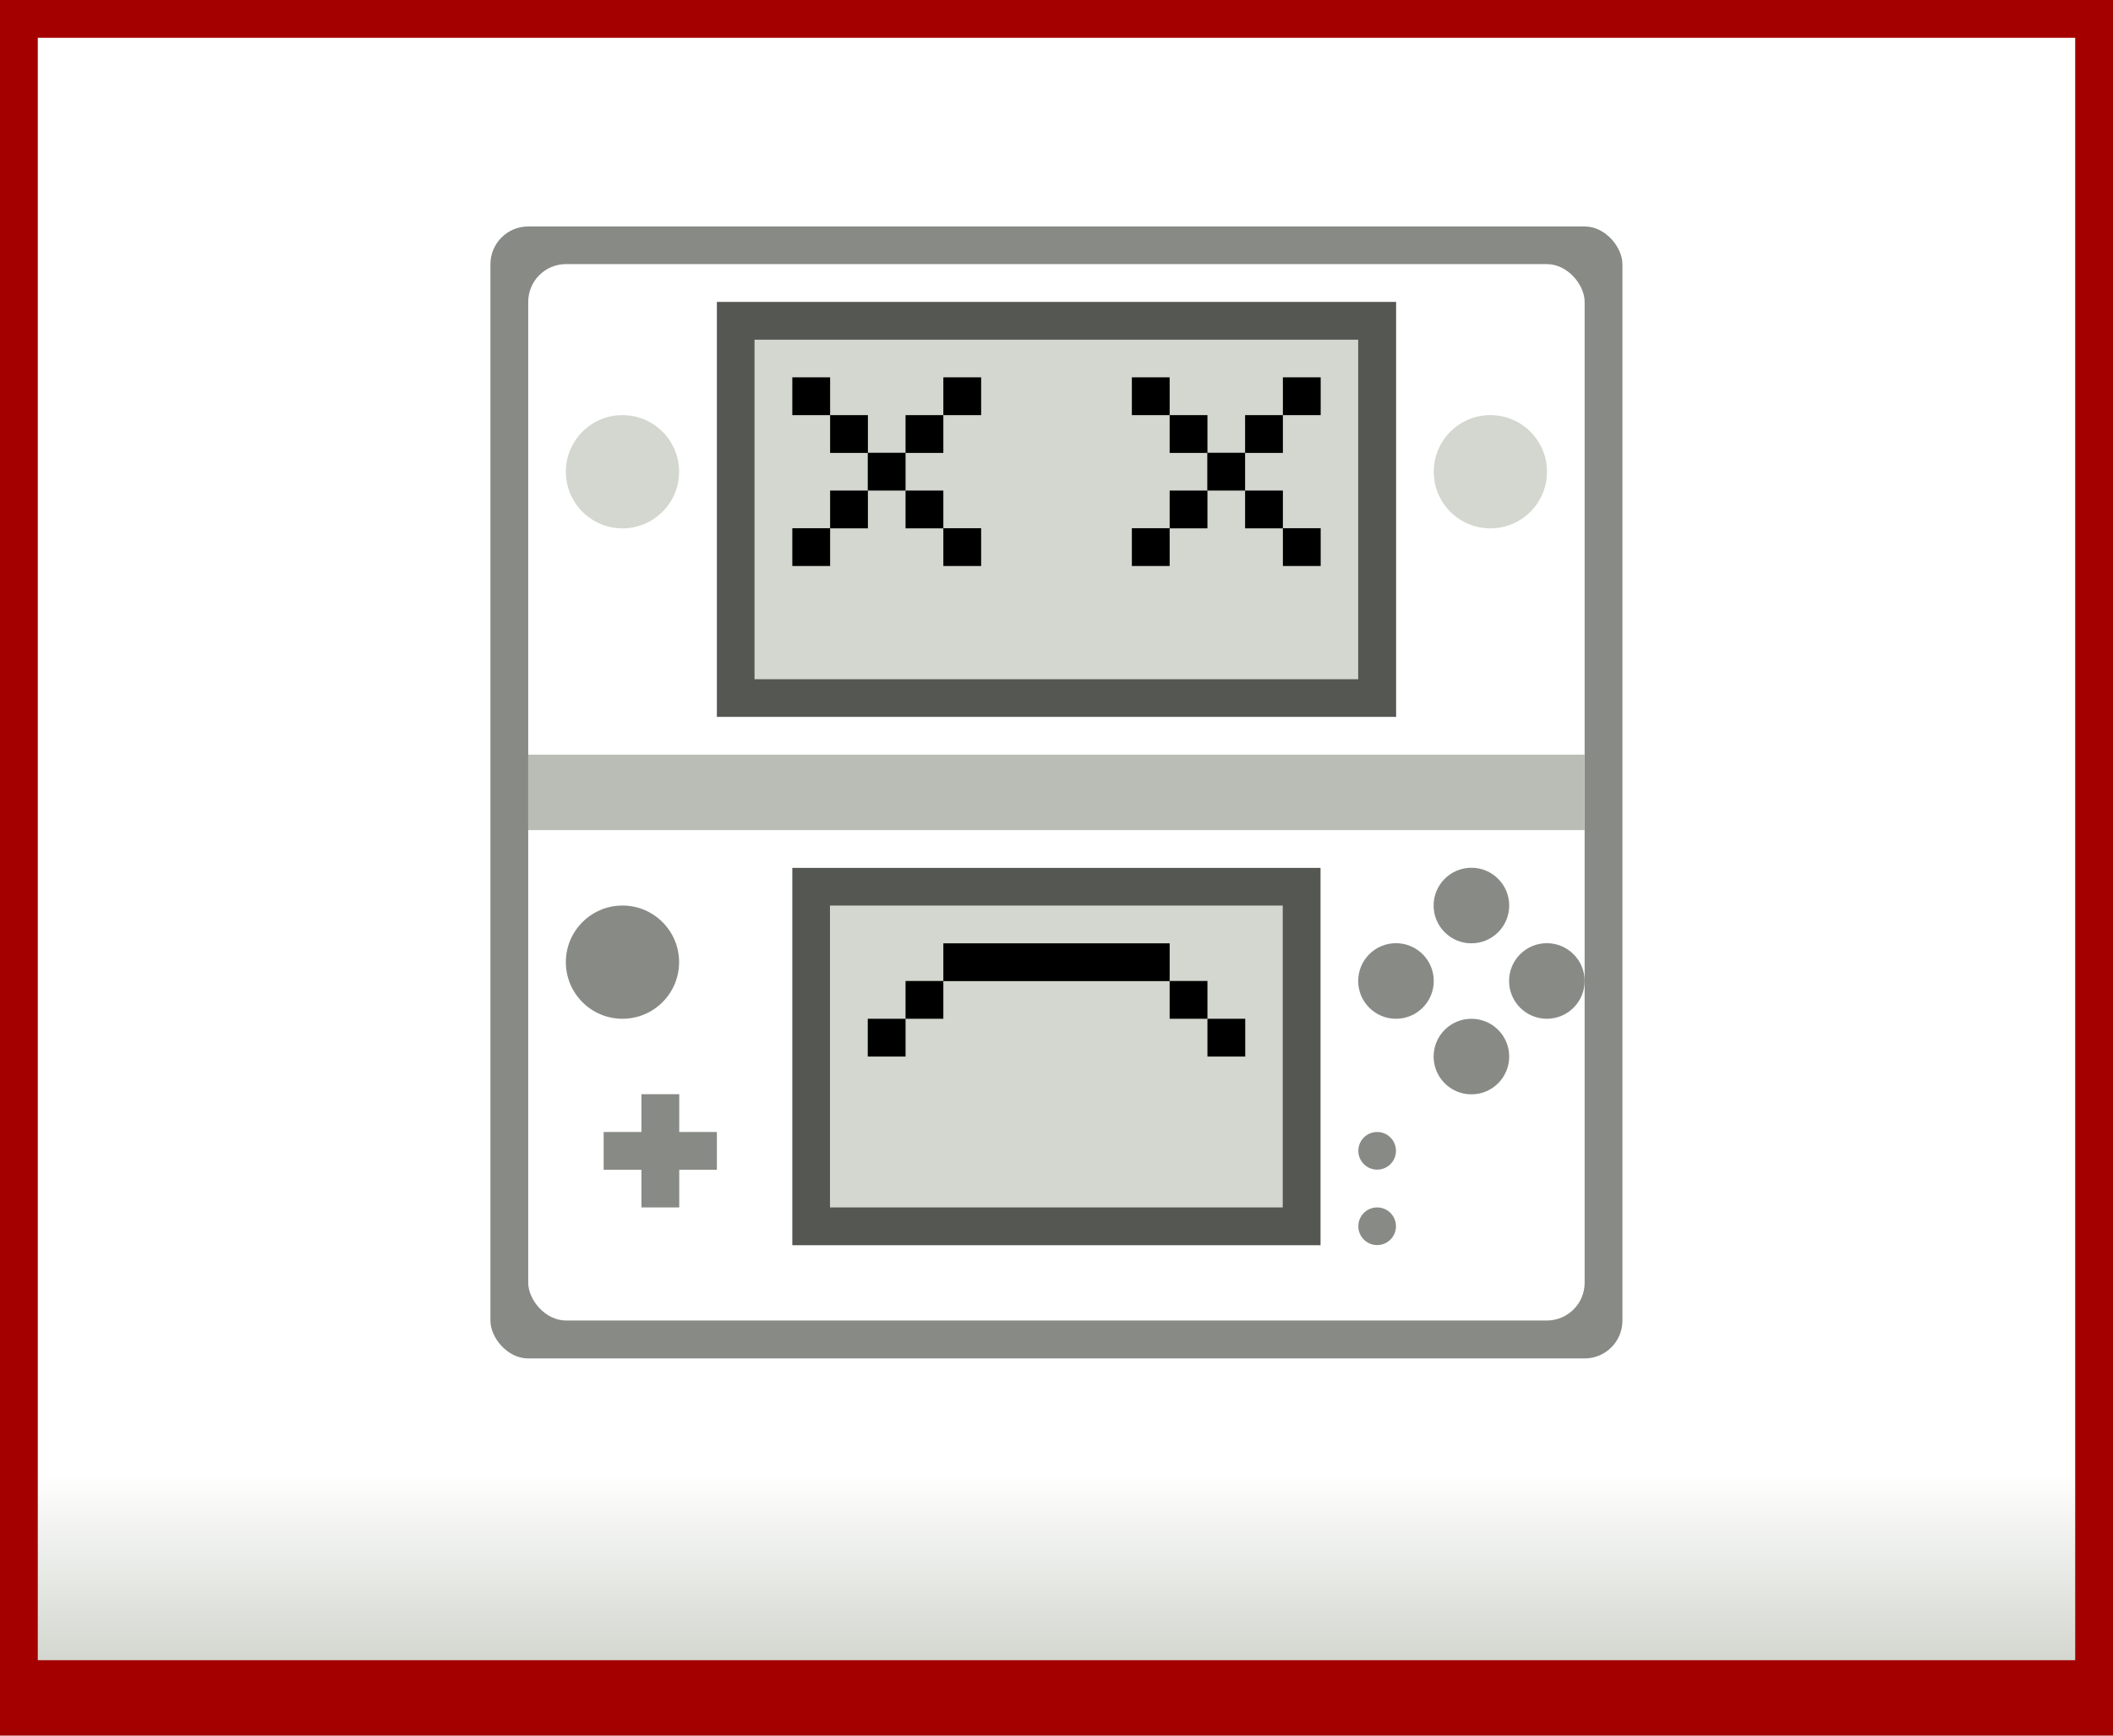 <?xml version="1.0" encoding="UTF-8" standalone="no"?>
<!-- Created with Inkscape (http://www.inkscape.org/) -->

<svg
   xmlns:dc="http://purl.org/dc/elements/1.1/"
   xmlns:cc="http://creativecommons.org/ns#"
   xmlns:rdf="http://www.w3.org/1999/02/22-rdf-syntax-ns#"
   xmlns:svg="http://www.w3.org/2000/svg"
   xmlns="http://www.w3.org/2000/svg"
   xmlns:xlink="http://www.w3.org/1999/xlink"
   xmlns:sodipodi="http://sodipodi.sourceforge.net/DTD/sodipodi-0.dtd"
   xmlns:inkscape="http://www.inkscape.org/namespaces/inkscape"
   width="56"
   height="46"
   viewBox="0 0 14.817 12.171"
   version="1.1"
   id="svg8"
   inkscape:version="0.92.2 5c3e80d, 2017-08-06"
   sodipodi:docname="update_failface.svg"
   inkscape:export-filename="/home/georg/Partition E/Software/Videospiele/Nintendo/Nintendo DS/NDS Software/SuperCard/SuperCard DSTWO/DSTWO-Themes/[Quellen] DSTWO-Theme_OpenDS/up_bk.png"
   inkscape:export-xdpi="96"
   inkscape:export-ydpi="96">
  <defs
     id="defs2">
    <clipPath
       clipPathUnits="userSpaceOnUse"
       id="clipPath849">
      <rect
         style="opacity:0.218;fill:#0000ff;stroke-width:0.265"
         id="rect851"
         width="67.733"
         height="50.8"
         x="0"
         y="246.2" />
    </clipPath>
    <clipPath
       clipPathUnits="userSpaceOnUse"
       id="clipPath1369">
      <rect
         ry="1.852"
         rx="1.852"
         y="385.371"
         x="0.794"
         height="13.494"
         width="15.081"
         id="rect1371"
         style="opacity:1;fill:#ffffff;fill-opacity:1;stroke:none;stroke-width:0.5;stroke-miterlimit:4;stroke-dasharray:none" />
    </clipPath>
    <clipPath
       clipPathUnits="userSpaceOnUse"
       id="clipPath1517">
      <rect
         style="opacity:1;fill:#007ea7;fill-opacity:1;stroke:none;stroke-width:0.48;stroke-linecap:round;stroke-miterlimit:4;stroke-dasharray:none;stroke-opacity:1"
         id="rect1519"
         width="67.733"
         height="50.8"
         x="-7.5199102e-15"
         y="171.556" />
    </clipPath>
    <clipPath
       clipPathUnits="userSpaceOnUse"
       id="clipPath949">
      <rect
         style="opacity:0.218;fill:#0000ff;stroke-width:0.265"
         id="rect951"
         width="67.733"
         height="50.8"
         x="-2.117"
         y="246.2" />
    </clipPath>
    <clipPath
       id="clipPath849-7"
       clipPathUnits="userSpaceOnUse">
      <rect
         y="246.2"
         x="0"
         height="50.8"
         width="67.733"
         id="rect851-5"
         style="opacity:0.218;fill:#0000ff;stroke-width:0.265" />
    </clipPath>
    <clipPath
       id="clipPath1369-3"
       clipPathUnits="userSpaceOnUse">
      <rect
         style="opacity:1;fill:#ffffff;fill-opacity:1;stroke:none;stroke-width:0.5;stroke-miterlimit:4;stroke-dasharray:none"
         id="rect1371-5"
         width="15.081"
         height="13.494"
         x="0.794"
         y="385.371"
         rx="1.852"
         ry="1.852" />
    </clipPath>
    <clipPath
       id="clipPath1517-6"
       clipPathUnits="userSpaceOnUse">
      <rect
         y="171.556"
         x="-7.5199102e-15"
         height="50.8"
         width="67.733"
         id="rect1519-2"
         style="opacity:1;fill:#007ea7;fill-opacity:1;stroke:none;stroke-width:0.48;stroke-linecap:round;stroke-miterlimit:4;stroke-dasharray:none;stroke-opacity:1" />
    </clipPath>
    <clipPath
       id="clipPath949-9"
       clipPathUnits="userSpaceOnUse">
      <rect
         y="246.2"
         x="-2.117"
         height="50.8"
         width="67.733"
         id="rect951-1"
         style="opacity:0.218;fill:#0000ff;stroke-width:0.265" />
    </clipPath>
    <linearGradient
       inkscape:collect="always"
       xlink:href="#linearGradient967"
       id="linearGradient868"
       x1="6.879"
       y1="296.471"
       x2="6.879"
       y2="295.148"
       gradientUnits="userSpaceOnUse" />
    <linearGradient
       id="linearGradient967"
       inkscape:collect="always">
      <stop
         id="stop963"
         offset="0"
         style="stop-color:#d3d7cf;stop-opacity:1" />
      <stop
         id="stop965"
         offset="1"
         style="stop-color:#ffffff;stop-opacity:1" />
    </linearGradient>
    <clipPath
       id="clipPath849-75"
       clipPathUnits="userSpaceOnUse">
      <rect
         y="246.2"
         x="0"
         height="50.8"
         width="67.733"
         id="rect851-3"
         style="opacity:0.218;fill:#0000ff;stroke-width:0.265" />
    </clipPath>
    <clipPath
       id="clipPath1369-5"
       clipPathUnits="userSpaceOnUse">
      <rect
         style="opacity:1;fill:#ffffff;fill-opacity:1;stroke:none;stroke-width:0.5;stroke-miterlimit:4;stroke-dasharray:none"
         id="rect1371-6"
         width="15.081"
         height="13.494"
         x="0.794"
         y="385.371"
         rx="1.852"
         ry="1.852" />
    </clipPath>
    <clipPath
       id="clipPath1517-2"
       clipPathUnits="userSpaceOnUse">
      <rect
         y="171.556"
         x="-7.5199102e-15"
         height="50.8"
         width="67.733"
         id="rect1519-9"
         style="opacity:1;fill:#007ea7;fill-opacity:1;stroke:none;stroke-width:0.48;stroke-linecap:round;stroke-miterlimit:4;stroke-dasharray:none;stroke-opacity:1" />
    </clipPath>
    <clipPath
       id="clipPath949-1"
       clipPathUnits="userSpaceOnUse">
      <rect
         y="246.2"
         x="-2.117"
         height="50.8"
         width="67.733"
         id="rect951-2"
         style="opacity:0.218;fill:#0000ff;stroke-width:0.265" />
    </clipPath>
  </defs>
  <sodipodi:namedview
     id="base"
     pagecolor="#ffffff"
     bordercolor="#666666"
     borderopacity="1.0"
     inkscape:pageopacity="0.0"
     inkscape:pageshadow="2"
     inkscape:zoom="8"
     inkscape:cx="0.019748136"
     inkscape:cy="29.543021"
     inkscape:document-units="mm"
     inkscape:current-layer="layer1"
     showgrid="true"
     units="px"
     inkscape:snap-global="true"
     inkscape:window-width="1920"
     inkscape:window-height="1020"
     inkscape:window-x="0"
     inkscape:window-y="28"
     inkscape:window-maximized="1"
     inkscape:snap-bbox="true"
     inkscape:snap-smooth-nodes="true"
     inkscape:snap-intersection-paths="true"
     inkscape:bbox-nodes="true"
     inkscape:bbox-paths="true"
     inkscape:object-paths="true"
     inkscape:snap-object-midpoints="true"
     inkscape:snap-bbox-edge-midpoints="true"
     inkscape:snap-bbox-midpoints="true"
     inkscape:snap-center="true">
    <inkscape:grid
       type="xygrid"
       id="grid4742"
       empspacing="4" />
  </sodipodi:namedview>
  <g
     inkscape:label="Ebene 1"
     inkscape:groupmode="layer"
     id="layer1"
     transform="translate(0,-284.829)">
    <rect
       style="opacity:1;fill:#a40000;fill-opacity:1;stroke:none;stroke-width:0.5;stroke-linecap:round;stroke-miterlimit:4;stroke-dasharray:none;stroke-opacity:1"
       id="rect858"
       width="14.817"
       height="12.171"
       x="0"
       y="284.829" />
    <rect
       style="opacity:1;fill:url(#linearGradient868);fill-opacity:1;stroke:none;stroke-width:0.5;stroke-linecap:round;stroke-miterlimit:4;stroke-dasharray:none;stroke-opacity:1"
       id="rect860"
       width="14.287"
       height="11.377"
       x="0.265"
       y="285.094" />
    <g
       id="g1008"
       transform="translate(-6.615,12.171)">
      <rect
         ry="0.265"
         rx="0.265"
         y="274.246"
         x="10.054"
         height="7.938"
         width="7.938"
         id="rect1013"
         style="opacity:1;fill:#888a85;fill-opacity:1;stroke:none;stroke-width:0.5;stroke-linecap:round;stroke-miterlimit:4;stroke-dasharray:none;stroke-opacity:1" />
      <rect
         ry="0.265"
         rx="0.265"
         y="274.51"
         x="10.319"
         height="7.408"
         width="7.408"
         id="rect1356"
         style="opacity:1;fill:#ffffff;fill-opacity:1;stroke:none;stroke-width:0.117;stroke-linecap:round;stroke-miterlimit:4;stroke-dasharray:none;stroke-opacity:1" />
      <rect
         ry="0"
         rx="0"
         y="277.95"
         x="10.319"
         height="0.529"
         width="7.408"
         id="rect1358"
         style="opacity:1;fill:#babdb6;fill-opacity:1;stroke:none;stroke-width:0.117;stroke-linecap:round;stroke-miterlimit:4;stroke-dasharray:none;stroke-opacity:1" />
      <rect
         y="274.775"
         x="11.642"
         height="2.91"
         width="4.763"
         id="rect1360"
         style="opacity:1;fill:#555753;fill-opacity:1;stroke:none;stroke-width:0.117;stroke-linecap:round;stroke-miterlimit:4;stroke-dasharray:none;stroke-opacity:1" />
      <rect
         y="278.744"
         x="12.171"
         height="2.646"
         width="3.704"
         id="rect1362"
         style="opacity:1;fill:#555753;fill-opacity:1;stroke:none;stroke-width:0.117;stroke-linecap:round;stroke-miterlimit:4;stroke-dasharray:none;stroke-opacity:1" />
      <ellipse
         ry="0.397"
         rx="0.397"
         cy="279.405"
         cx="10.98"
         id="path911"
         style="opacity:1;fill:#888a85;fill-opacity:1;stroke:none;stroke-width:0.375;stroke-linecap:round;stroke-miterlimit:4;stroke-dasharray:none;stroke-opacity:1" />
      <rect
         y="280.331"
         x="11.113"
         height="0.794"
         width="0.265"
         id="rect919"
         style="opacity:1;fill:#888a85;fill-opacity:1;stroke:none;stroke-width:0.5;stroke-linecap:round;stroke-miterlimit:4;stroke-dasharray:none;stroke-opacity:1" />
      <rect
         y="280.596"
         x="10.848"
         height="0.265"
         width="0.794"
         id="rect921"
         style="opacity:1;fill:#888a85;fill-opacity:1;stroke:none;stroke-width:0.5;stroke-linecap:round;stroke-miterlimit:4;stroke-dasharray:none;stroke-opacity:1" />
      <circle
         r="0.265"
         cy="279.008"
         cx="16.933"
         id="path923"
         style="opacity:1;fill:#888a85;fill-opacity:1;stroke:none;stroke-width:0.5;stroke-linecap:round;stroke-miterlimit:4;stroke-dasharray:none;stroke-opacity:1" />
      <circle
         r="0.265"
         cy="279.537"
         cx="16.404"
         id="path925"
         style="opacity:1;fill:#888a85;fill-opacity:1;stroke:none;stroke-width:0.5;stroke-linecap:round;stroke-miterlimit:4;stroke-dasharray:none;stroke-opacity:1" />
      <circle
         r="0.265"
         cy="280.067"
         cx="16.933"
         id="path927"
         style="opacity:1;fill:#888a85;fill-opacity:1;stroke:none;stroke-width:0.5;stroke-linecap:round;stroke-miterlimit:4;stroke-dasharray:none;stroke-opacity:1" />
      <circle
         r="0.265"
         cy="279.537"
         cx="17.462"
         id="path929"
         style="opacity:1;fill:#888a85;fill-opacity:1;stroke:none;stroke-width:0.5;stroke-linecap:round;stroke-miterlimit:4;stroke-dasharray:none;stroke-opacity:1" />
      <circle
         r="0.132"
         cy="280.728"
         cx="16.272"
         id="path931"
         style="opacity:1;fill:#888a85;fill-opacity:1;stroke:none;stroke-width:0.5;stroke-linecap:round;stroke-miterlimit:4;stroke-dasharray:none;stroke-opacity:1" />
      <circle
         r="0.132"
         cy="281.257"
         cx="16.272"
         id="path933"
         style="opacity:1;fill:#888a85;fill-opacity:1;stroke:none;stroke-width:0.5;stroke-linecap:round;stroke-miterlimit:4;stroke-dasharray:none;stroke-opacity:1" />
      <circle
         r="0.397"
         cy="275.966"
         cx="10.98"
         id="path935"
         style="opacity:1;fill:#d3d7cf;fill-opacity:1;stroke:none;stroke-width:0.5;stroke-linecap:round;stroke-miterlimit:4;stroke-dasharray:none;stroke-opacity:1" />
      <circle
         r="0.397"
         cy="275.966"
         cx="17.066"
         id="path937"
         style="opacity:1;fill:#d3d7cf;fill-opacity:1;stroke:none;stroke-width:0.5;stroke-linecap:round;stroke-miterlimit:4;stroke-dasharray:none;stroke-opacity:1" />
      <rect
         ry="0"
         rx="0"
         y="275.04"
         x="11.906"
         height="2.381"
         width="4.233"
         id="rect939"
         style="opacity:1;fill:#d3d7cf;fill-opacity:1;stroke:none;stroke-width:0.5;stroke-linecap:round;stroke-miterlimit:4;stroke-dasharray:none;stroke-opacity:1" />
      <rect
         y="279.008"
         x="12.435"
         height="2.117"
         width="3.175"
         id="rect941"
         style="opacity:1;fill:#d3d7cf;fill-opacity:1;stroke:none;stroke-width:0.5;stroke-linecap:round;stroke-miterlimit:4;stroke-dasharray:none;stroke-opacity:1" />
    </g>
    <rect
       style="opacity:1;fill:#000000;fill-opacity:1;stroke:none;stroke-width:0.5;stroke-linecap:round;stroke-miterlimit:4;stroke-dasharray:none;stroke-opacity:1"
       id="rect1010"
       width="1.587"
       height="0.265"
       x="6.615"
       y="291.444" />
    <rect
       style="opacity:1;fill:#000000;fill-opacity:1;stroke:none;stroke-width:0.5;stroke-linecap:round;stroke-miterlimit:4;stroke-dasharray:none;stroke-opacity:1"
       id="rect1012"
       width="0.265"
       height="0.265"
       x="6.35"
       y="291.708" />
    <rect
       style="opacity:1;fill:#000000;fill-opacity:1;stroke:none;stroke-width:0.5;stroke-linecap:round;stroke-miterlimit:4;stroke-dasharray:none;stroke-opacity:1"
       id="rect1014"
       width="0.265"
       height="0.265"
       x="6.085"
       y="291.973" />
    <rect
       style="opacity:1;fill:#000000;fill-opacity:1;stroke:none;stroke-width:0.5;stroke-linecap:round;stroke-miterlimit:4;stroke-dasharray:none;stroke-opacity:1"
       id="rect1016"
       width="0.265"
       height="0.265"
       x="8.202"
       y="291.708" />
    <rect
       style="opacity:1;fill:#000000;fill-opacity:1;stroke:none;stroke-width:0.5;stroke-linecap:round;stroke-miterlimit:4;stroke-dasharray:none;stroke-opacity:1"
       id="rect1018"
       width="0.265"
       height="0.265"
       x="8.467"
       y="291.973" />
    <g
       id="g1047">
      <rect
         y="287.475"
         x="5.556"
         height="0.265"
         width="0.265"
         id="rect1020"
         style="opacity:1;fill:#000000;fill-opacity:1;stroke:none;stroke-width:0.5;stroke-linecap:round;stroke-miterlimit:4;stroke-dasharray:none;stroke-opacity:1" />
      <rect
         y="287.74"
         x="5.821"
         height="0.265"
         width="0.265"
         id="rect1022"
         style="opacity:1;fill:#000000;fill-opacity:1;stroke:none;stroke-width:0.5;stroke-linecap:round;stroke-miterlimit:4;stroke-dasharray:none;stroke-opacity:1" />
      <rect
         y="288.004"
         x="6.085"
         height="0.265"
         width="0.265"
         id="rect1024"
         style="opacity:1;fill:#000000;fill-opacity:1;stroke:none;stroke-width:0.5;stroke-linecap:round;stroke-miterlimit:4;stroke-dasharray:none;stroke-opacity:1" />
      <rect
         y="288.269"
         x="6.35"
         height="0.265"
         width="0.265"
         id="rect1026"
         style="opacity:1;fill:#000000;fill-opacity:1;stroke:none;stroke-width:0.5;stroke-linecap:round;stroke-miterlimit:4;stroke-dasharray:none;stroke-opacity:1" />
      <rect
         y="288.533"
         x="6.615"
         height="0.265"
         width="0.265"
         id="rect1028"
         style="opacity:1;fill:#000000;fill-opacity:1;stroke:none;stroke-width:0.5;stroke-linecap:round;stroke-miterlimit:4;stroke-dasharray:none;stroke-opacity:1" />
      <rect
         y="287.74"
         x="6.35"
         height="0.265"
         width="0.265"
         id="rect1030"
         style="opacity:1;fill:#000000;fill-opacity:1;stroke:none;stroke-width:0.5;stroke-linecap:round;stroke-miterlimit:4;stroke-dasharray:none;stroke-opacity:1" />
      <rect
         y="287.475"
         x="6.615"
         height="0.265"
         width="0.265"
         id="rect1032"
         style="opacity:1;fill:#000000;fill-opacity:1;stroke:none;stroke-width:0.5;stroke-linecap:round;stroke-miterlimit:4;stroke-dasharray:none;stroke-opacity:1" />
      <rect
         y="288.269"
         x="5.821"
         height="0.265"
         width="0.265"
         id="rect1034"
         style="opacity:1;fill:#000000;fill-opacity:1;stroke:none;stroke-width:0.5;stroke-linecap:round;stroke-miterlimit:4;stroke-dasharray:none;stroke-opacity:1" />
      <rect
         y="288.533"
         x="5.556"
         height="0.265"
         width="0.265"
         id="rect1036"
         style="opacity:1;fill:#000000;fill-opacity:1;stroke:none;stroke-width:0.5;stroke-linecap:round;stroke-miterlimit:4;stroke-dasharray:none;stroke-opacity:1" />
    </g>
    <g
       id="g1067"
       transform="translate(2.381,-1.4459635e-5)">
      <rect
         style="opacity:1;fill:#000000;fill-opacity:1;stroke:none;stroke-width:0.5;stroke-linecap:round;stroke-miterlimit:4;stroke-dasharray:none;stroke-opacity:1"
         id="rect1049"
         width="0.265"
         height="0.265"
         x="5.556"
         y="287.475" />
      <rect
         style="opacity:1;fill:#000000;fill-opacity:1;stroke:none;stroke-width:0.5;stroke-linecap:round;stroke-miterlimit:4;stroke-dasharray:none;stroke-opacity:1"
         id="rect1051"
         width="0.265"
         height="0.265"
         x="5.821"
         y="287.74" />
      <rect
         style="opacity:1;fill:#000000;fill-opacity:1;stroke:none;stroke-width:0.5;stroke-linecap:round;stroke-miterlimit:4;stroke-dasharray:none;stroke-opacity:1"
         id="rect1053"
         width="0.265"
         height="0.265"
         x="6.085"
         y="288.004" />
      <rect
         style="opacity:1;fill:#000000;fill-opacity:1;stroke:none;stroke-width:0.5;stroke-linecap:round;stroke-miterlimit:4;stroke-dasharray:none;stroke-opacity:1"
         id="rect1055"
         width="0.265"
         height="0.265"
         x="6.35"
         y="288.269" />
      <rect
         style="opacity:1;fill:#000000;fill-opacity:1;stroke:none;stroke-width:0.5;stroke-linecap:round;stroke-miterlimit:4;stroke-dasharray:none;stroke-opacity:1"
         id="rect1057"
         width="0.265"
         height="0.265"
         x="6.615"
         y="288.533" />
      <rect
         style="opacity:1;fill:#000000;fill-opacity:1;stroke:none;stroke-width:0.5;stroke-linecap:round;stroke-miterlimit:4;stroke-dasharray:none;stroke-opacity:1"
         id="rect1059"
         width="0.265"
         height="0.265"
         x="6.35"
         y="287.74" />
      <rect
         style="opacity:1;fill:#000000;fill-opacity:1;stroke:none;stroke-width:0.5;stroke-linecap:round;stroke-miterlimit:4;stroke-dasharray:none;stroke-opacity:1"
         id="rect1061"
         width="0.265"
         height="0.265"
         x="6.615"
         y="287.475" />
      <rect
         style="opacity:1;fill:#000000;fill-opacity:1;stroke:none;stroke-width:0.5;stroke-linecap:round;stroke-miterlimit:4;stroke-dasharray:none;stroke-opacity:1"
         id="rect1063"
         width="0.265"
         height="0.265"
         x="5.821"
         y="288.269" />
      <rect
         style="opacity:1;fill:#000000;fill-opacity:1;stroke:none;stroke-width:0.5;stroke-linecap:round;stroke-miterlimit:4;stroke-dasharray:none;stroke-opacity:1"
         id="rect1065"
         width="0.265"
         height="0.265"
         x="5.556"
         y="288.533" />
    </g>
  </g>
</svg>
